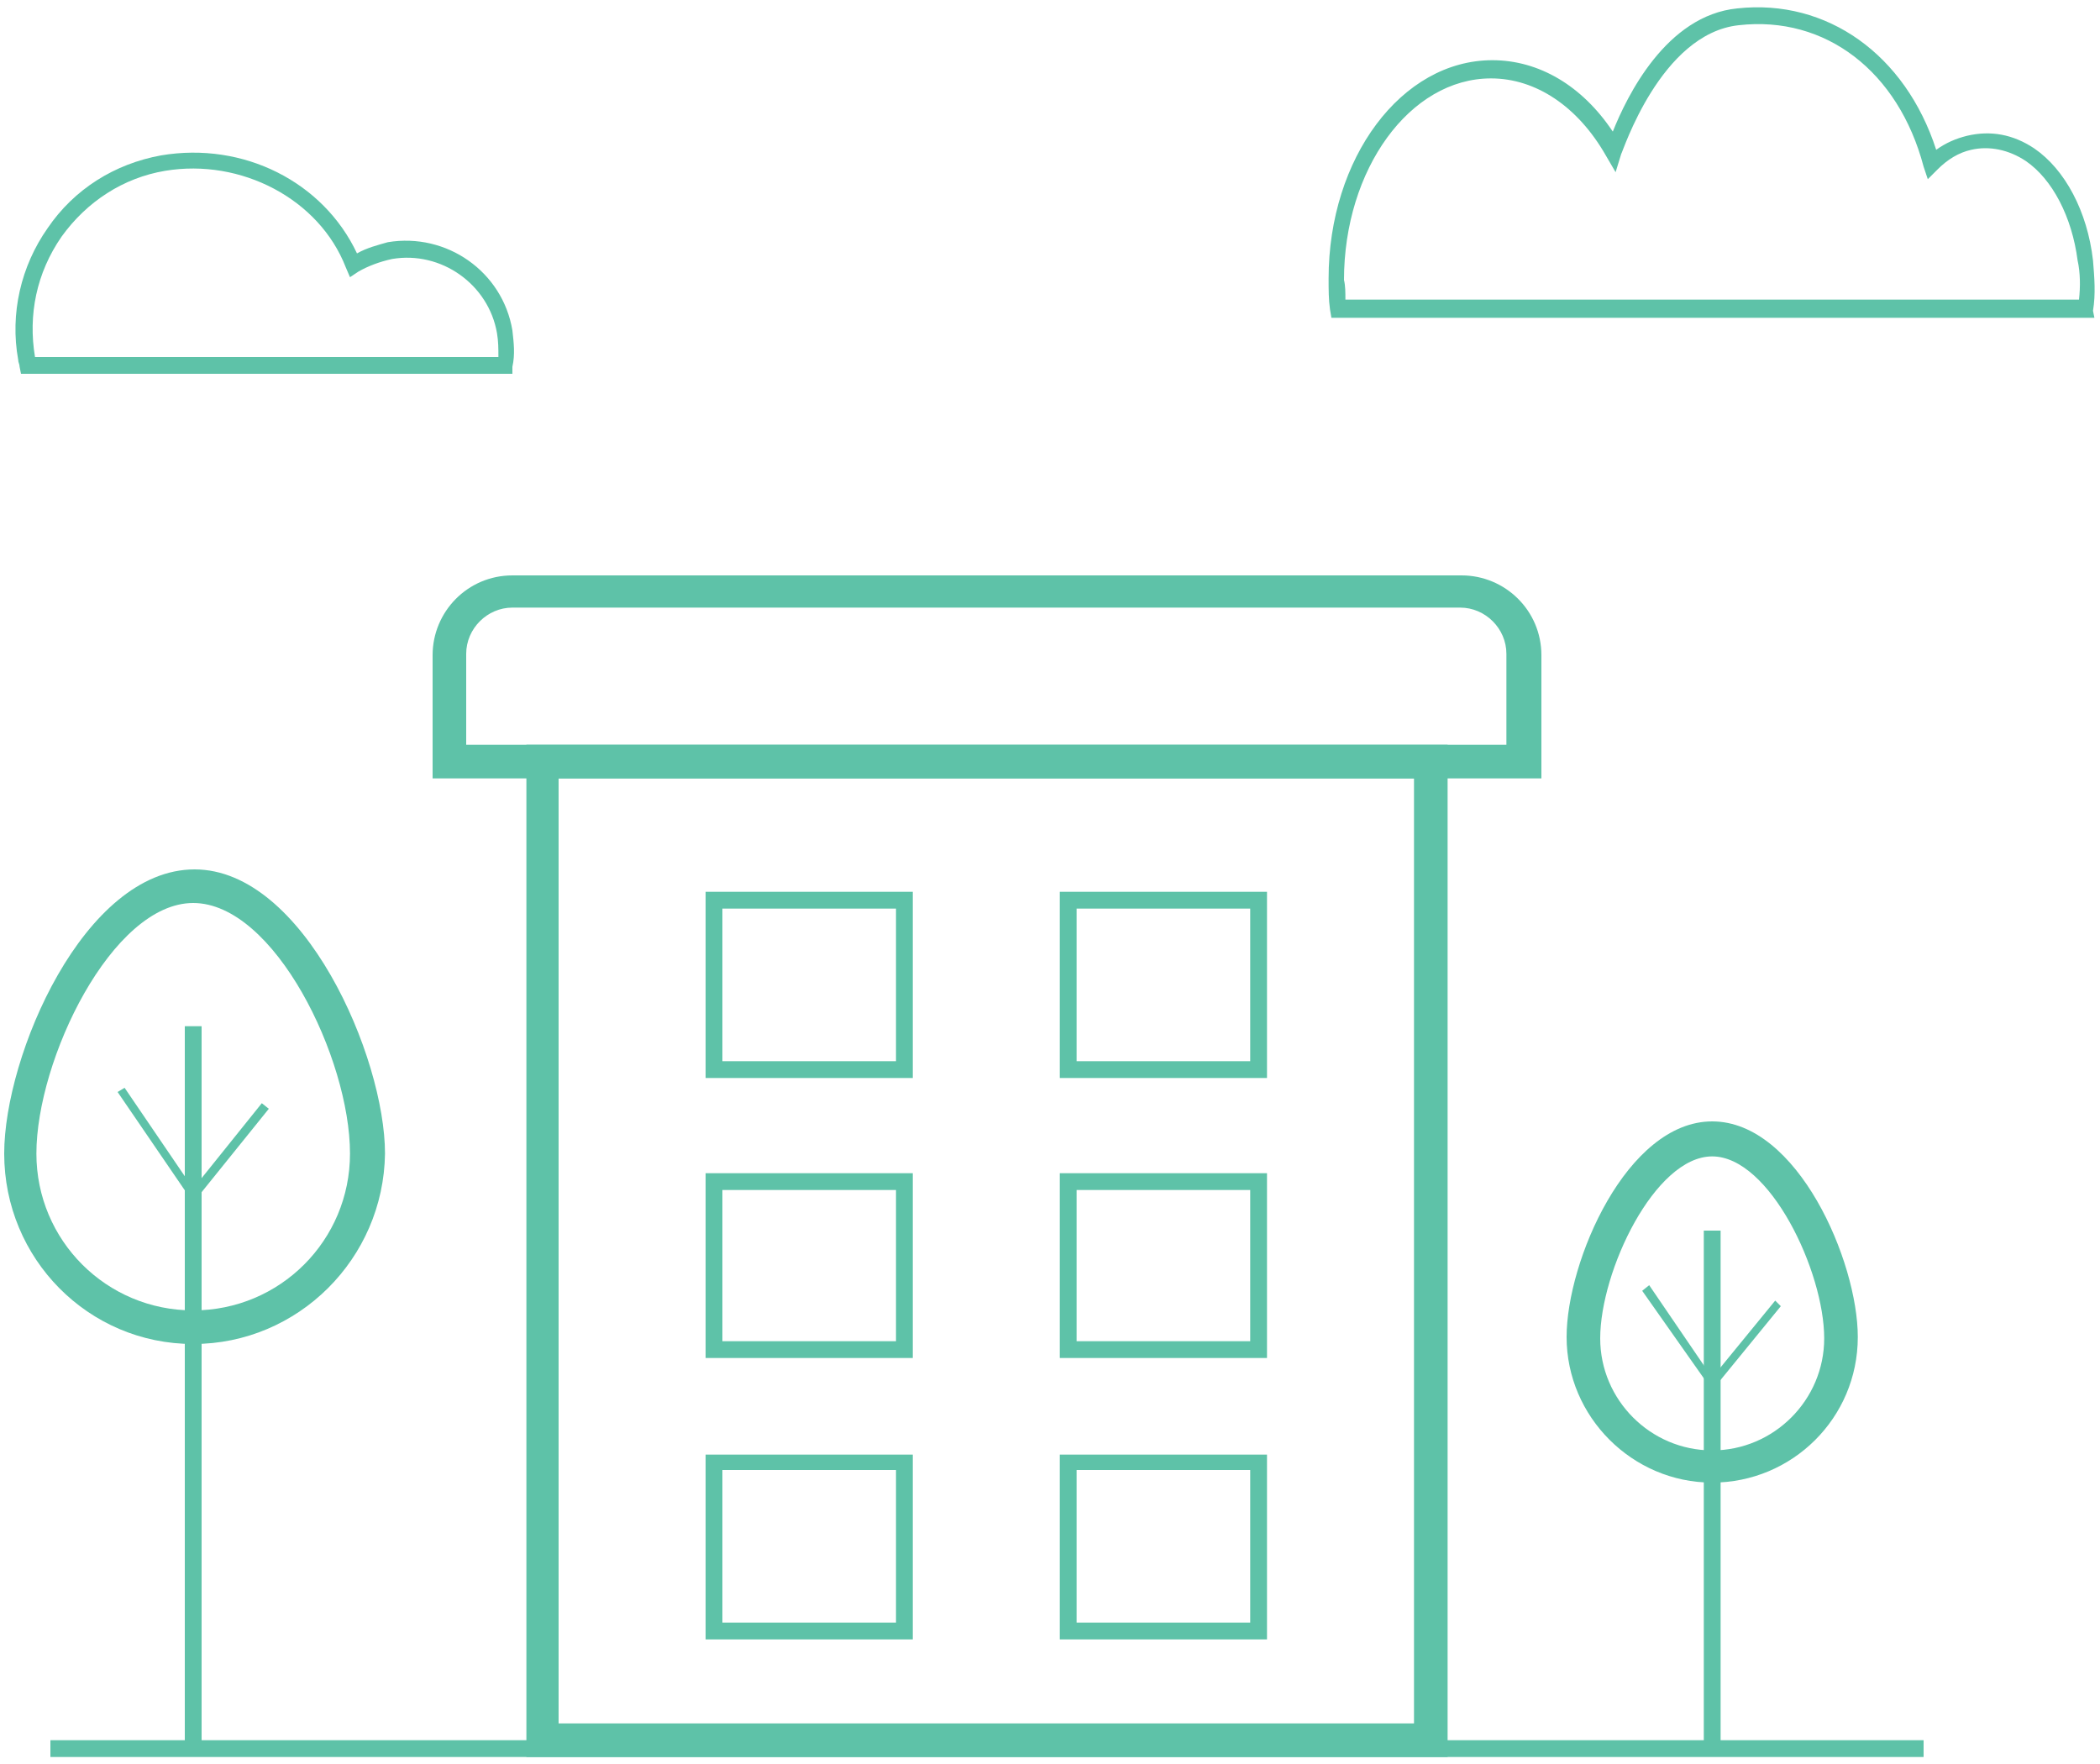 <?xml version="1.0" encoding="utf-8"?>
<!-- Generator: Adobe Illustrator 19.0.0, SVG Export Plug-In . SVG Version: 6.00 Build 0)  -->
<svg version="1.1" id="Layer_1" xmlns="http://www.w3.org/2000/svg" xmlns:xlink="http://www.w3.org/1999/xlink" x="0px" y="0px"
	 viewBox="0 0 150 126" style="enable-background:new 0 0 150 126;" xml:space="preserve">
<style type="text/css">
	.st0{clip-path:url(#XMLID_125_);}
	.st1{clip-path:url(#XMLID_126_);fill:#5EC2A8;}
	.st2{clip-path:url(#XMLID_127_);}
	.st3{clip-path:url(#XMLID_128_);fill:#5EC2A8;}
	.st4{clip-path:url(#XMLID_129_);}
	.st5{clip-path:url(#XMLID_130_);fill:#5EC2A8;}
	.st6{clip-path:url(#XMLID_131_);}
	.st7{clip-path:url(#XMLID_132_);fill:#5EC2A8;}
	.st8{clip-path:url(#XMLID_133_);}
	.st9{clip-path:url(#XMLID_134_);enable-background:new    ;}
	.st10{clip-path:url(#XMLID_135_);}
	.st11{clip-path:url(#XMLID_136_);}
	.st12{clip-path:url(#XMLID_137_);fill:#5EC2A8;}
	.st13{clip-path:url(#XMLID_138_);}
	.st14{clip-path:url(#XMLID_139_);enable-background:new    ;}
	.st15{clip-path:url(#XMLID_140_);}
	.st16{clip-path:url(#XMLID_141_);}
	.st17{clip-path:url(#XMLID_142_);fill:#5EC2A8;}
	.st18{clip-path:url(#XMLID_143_);}
	.st19{clip-path:url(#XMLID_144_);fill:#5EC2A8;}
	.st20{clip-path:url(#XMLID_145_);}
	.st21{clip-path:url(#XMLID_146_);fill:#5EC2A8;}
	.st22{clip-path:url(#XMLID_147_);}
	.st23{clip-path:url(#XMLID_148_);fill:#5EC2A8;}
	.st24{clip-path:url(#XMLID_149_);}
	.st25{clip-path:url(#XMLID_150_);fill:#5EC2A8;}
	.st26{clip-path:url(#XMLID_151_);}
	.st27{clip-path:url(#XMLID_152_);fill:#5EC2A8;}
	.st28{clip-path:url(#XMLID_153_);}
	.st29{clip-path:url(#XMLID_154_);fill:#5EC2A8;}
	.st30{clip-path:url(#XMLID_155_);}
	.st31{clip-path:url(#XMLID_156_);fill:#5EC2A8;}
	.st32{clip-path:url(#XMLID_157_);}
	.st33{clip-path:url(#XMLID_158_);fill:#5EC2A8;}
	.st34{clip-path:url(#XMLID_159_);}
	.st35{clip-path:url(#XMLID_160_);fill:#5EC2A8;}
	.st36{clip-path:url(#XMLID_161_);}
	.st37{clip-path:url(#XMLID_162_);fill:#5EC2A8;}
	.st38{clip-path:url(#XMLID_163_);}
	.st39{clip-path:url(#XMLID_164_);fill:#5EC2A8;}
</style>
<g id="XMLID_118_">
	<defs>
		<path id="XMLID_119_" d="M39.9,55.6H101v67.5H39.9V55.6z M37.6,125.5h65.8V53.2H37.6V125.5z"/>
	</defs>
	<clipPath id="XMLID_125_">
		<use xlink:href="#XMLID_119_"  style="overflow:visible;"/>
	</clipPath>
	<g id="XMLID_122_" class="st0">
		<defs>
			<rect id="XMLID_123_" x="-644.6" y="-667.2" width="1440" height="1519"/>
		</defs>
		<clipPath id="XMLID_126_">
			<use xlink:href="#XMLID_123_"  style="overflow:visible;"/>
		</clipPath>
		<rect id="XMLID_124_" x="32.6" y="48.2" class="st1" width="75.8" height="82.2"/>
	</g>
</g>
<g id="XMLID_111_">
	<defs>
		<path id="XMLID_112_" d="M110,55.6H30.9v-8.8c0-3.1,2.5-5.7,5.7-5.7h67.8c3.1,0,5.7,2.5,5.7,5.7V55.6z M33.3,53.2h74.3v-6.5
			c0-1.8-1.5-3.3-3.3-3.3H36.6c-1.8,0-3.3,1.5-3.3,3.3V53.2z"/>
	</defs>
	<clipPath id="XMLID_127_">
		<use xlink:href="#XMLID_112_"  style="overflow:visible;"/>
	</clipPath>
	<g id="XMLID_115_" class="st2">
		<defs>
			<rect id="XMLID_116_" x="-644.6" y="-667.2" width="1440" height="1519"/>
		</defs>
		<clipPath id="XMLID_128_">
			<use xlink:href="#XMLID_116_"  style="overflow:visible;"/>
		</clipPath>
		<rect id="XMLID_117_" x="25.9" y="36.1" class="st3" width="89.1" height="24.5"/>
	</g>
</g>
<g id="XMLID_104_">
	<defs>
		<path id="XMLID_105_" d="M36.6,26.7H1.5l-0.1-0.5c0-0.2-0.1-0.3-0.1-0.5c-0.6-3.3,0.2-6.7,2.1-9.4c1.9-2.8,4.8-4.6,8.1-5.2
			c5.9-1,11.6,1.9,14,7c0.7-0.4,1.5-0.6,2.2-0.8c4.2-0.7,8.2,2.1,8.9,6.3c0.1,0.9,0.2,1.7,0,2.6L36.6,26.7z M2.5,25.5h33.1
			c0-0.6,0-1.1-0.1-1.7c-0.6-3.5-4-5.9-7.5-5.3c-0.9,0.2-1.7,0.5-2.4,0.9l-0.6,0.4l-0.3-0.7c-1.9-4.9-7.5-7.8-12.9-6.9
			c-3,0.5-5.6,2.2-7.4,4.7C2.6,19.5,2,22.5,2.5,25.5z"/>
	</defs>
	<clipPath id="XMLID_129_">
		<use xlink:href="#XMLID_105_"  style="overflow:visible;"/>
	</clipPath>
	<g id="XMLID_108_" class="st4">
		<defs>
			<rect id="XMLID_109_" x="-644.6" y="-667.2" width="1440" height="1519"/>
		</defs>
		<clipPath id="XMLID_130_">
			<use xlink:href="#XMLID_109_"  style="overflow:visible;"/>
		</clipPath>
		<rect id="XMLID_110_" x="-3.9" y="6" class="st5" width="45.7" height="25.7"/>
	</g>
</g>
<g id="XMLID_97_">
	<defs>
		<path id="XMLID_98_" d="M149.6,22.7l-54.5,0L95,22.1c-0.1-0.7-0.1-1.4-0.1-2.2c0-8.6,5.2-15.6,11.7-15.6c3.3,0,6.4,1.8,8.6,5.1
			c1-2.5,3.8-8.3,8.9-8.8c6.4-0.7,12,3.3,14.2,10.1c0.7-0.5,1.4-0.8,2.2-1c1.7-0.4,3.3-0.1,4.8,0.9c2.2,1.5,3.8,4.5,4.2,8
			c0.1,1.2,0.2,2.4,0,3.6L149.6,22.7z M96.1,21.4l52.4,0c0.1-0.9,0.1-1.9-0.1-2.8c-0.4-3.1-1.8-5.8-3.7-7.1
			c-1.2-0.8-2.6-1.1-3.9-0.8c-0.9,0.2-1.7,0.7-2.4,1.4l-0.7,0.7l-0.3-0.9c-1.8-6.8-7-10.8-13.2-10.1c-5.6,0.6-8.3,9.1-8.4,9.2
			l-0.4,1.3l-0.7-1.2c-2-3.5-5-5.5-8.2-5.5c-5.8,0-10.5,6.5-10.5,14.4C96.1,20.4,96.1,20.9,96.1,21.4z"/>
	</defs>
	<clipPath id="XMLID_131_">
		<use xlink:href="#XMLID_98_"  style="overflow:visible;"/>
	</clipPath>
	<g id="XMLID_101_" class="st6">
		<defs>
			<rect id="XMLID_102_" x="-644.6" y="-667.2" width="1440" height="1519"/>
		</defs>
		<clipPath id="XMLID_132_">
			<use xlink:href="#XMLID_102_"  style="overflow:visible;"/>
		</clipPath>
		<rect id="XMLID_103_" x="89.9" y="-4.5" class="st7" width="64.8" height="32.1"/>
	</g>
</g>
<g id="XMLID_83_">
	<defs>
		<polyline id="XMLID_84_" points="0.3,0.5 149.7,0.5 149.7,125.5 0.3,125.5 		"/>
	</defs>
	<clipPath id="XMLID_133_">
		<use xlink:href="#XMLID_84_"  style="overflow:visible;"/>
	</clipPath>
	<g id="XMLID_85_" class="st8">
		<defs>
			<rect id="XMLID_86_" x="-644.6" y="-667.2" width="1440" height="1519"/>
		</defs>
		<clipPath id="XMLID_134_">
			<use xlink:href="#XMLID_86_"  style="overflow:visible;"/>
		</clipPath>
		<g id="XMLID_87_" class="st9">
			<g id="XMLID_88_">
				<defs>
					<rect id="XMLID_89_" x="0.3" y="62" width="28" height="34"/>
				</defs>
				<clipPath id="XMLID_135_">
					<use xlink:href="#XMLID_89_"  style="overflow:visible;"/>
				</clipPath>
				<g id="XMLID_90_" class="st10">
					<defs>
						<path id="XMLID_91_" d="M13.8,96C6.3,96,0.3,89.9,0.3,82.4c0-7,5.7-20.3,13.6-20.3c7.8,0,13.6,13.4,13.6,20.3
							C27.4,89.9,21.3,96,13.8,96 M13.8,64.5c-5.8,0-11.2,11.2-11.2,17.9c0,6.2,5,11.2,11.2,11.2c6.2,0,11.2-5,11.2-11.2
							C25,75.6,19.6,64.5,13.8,64.5"/>
					</defs>
					<clipPath id="XMLID_136_">
						<use xlink:href="#XMLID_91_"  style="overflow:visible;"/>
					</clipPath>
					<g id="XMLID_94_" class="st11">
						<defs>
							<rect id="XMLID_95_" x="0.3" y="0" width="150" height="126"/>
						</defs>
						<clipPath id="XMLID_137_">
							<use xlink:href="#XMLID_95_"  style="overflow:visible;"/>
						</clipPath>
						<rect id="XMLID_96_" x="-4.7" y="57.1" class="st12" width="37.1" height="43.9"/>
					</g>
				</g>
			</g>
		</g>
	</g>
</g>
<g id="XMLID_2_">
	<defs>
		<rect id="XMLID_3_" x="0.3" y="0.5" width="149.5" height="125"/>
	</defs>
	<clipPath id="XMLID_138_">
		<use xlink:href="#XMLID_3_"  style="overflow:visible;"/>
	</clipPath>
	<g id="XMLID_4_" class="st13">
		<defs>
			<rect id="XMLID_5_" x="-644.6" y="-667.2" width="1440" height="1519"/>
		</defs>
		<clipPath id="XMLID_139_">
			<use xlink:href="#XMLID_5_"  style="overflow:visible;"/>
		</clipPath>
		<g id="XMLID_6_" class="st14">
			<g id="XMLID_7_">
				<defs>
					<rect id="XMLID_8_" x="3.3" y="63" width="135" height="63"/>
				</defs>
				<clipPath id="XMLID_140_">
					<use xlink:href="#XMLID_8_"  style="overflow:visible;"/>
				</clipPath>
				<g id="XMLID_78_" class="st15">
					<defs>
						<rect id="XMLID_79_" x="13.2" y="73.3" width="1.2" height="51.6"/>
					</defs>
					<clipPath id="XMLID_141_">
						<use xlink:href="#XMLID_79_"  style="overflow:visible;"/>
					</clipPath>
					<g id="XMLID_80_" class="st16">
						<defs>
							<rect id="XMLID_81_" x="0.3" y="0" width="150" height="126"/>
						</defs>
						<clipPath id="XMLID_142_">
							<use xlink:href="#XMLID_81_"  style="overflow:visible;"/>
						</clipPath>
						<rect id="XMLID_82_" x="8.2" y="68.3" class="st17" width="11.2" height="61.6"/>
					</g>
				</g>
				<g id="XMLID_73_" class="st15">
					<defs>
						<rect id="XMLID_74_" x="3.6" y="124.3" width="133.8" height="1.2"/>
					</defs>
					<clipPath id="XMLID_143_">
						<use xlink:href="#XMLID_74_"  style="overflow:visible;"/>
					</clipPath>
					<g id="XMLID_75_" class="st18">
						<defs>
							<rect id="XMLID_76_" x="0.3" y="0" width="150" height="126"/>
						</defs>
						<clipPath id="XMLID_144_">
							<use xlink:href="#XMLID_76_"  style="overflow:visible;"/>
						</clipPath>
						<rect id="XMLID_77_" x="-1.4" y="119.3" class="st19" width="143.8" height="11.2"/>
					</g>
				</g>
				<g id="XMLID_66_" class="st15">
					<defs>
						<path id="XMLID_67_" d="M65.2,77H50.4V63.7h14.8V77z M51.6,75.8H64V64.9H51.6V75.8z"/>
					</defs>
					<clipPath id="XMLID_145_">
						<use xlink:href="#XMLID_67_"  style="overflow:visible;"/>
					</clipPath>
					<g id="XMLID_70_" class="st20">
						<defs>
							<rect id="XMLID_71_" x="0.3" y="0" width="150" height="126"/>
						</defs>
						<clipPath id="XMLID_146_">
							<use xlink:href="#XMLID_71_"  style="overflow:visible;"/>
						</clipPath>
						<rect id="XMLID_72_" x="45.4" y="58.7" class="st21" width="24.8" height="23.2"/>
					</g>
				</g>
				<g id="XMLID_59_" class="st15">
					<defs>
						<path id="XMLID_60_" d="M90.5,77H75.7V63.7h14.8V77z M76.9,75.8h12.4V64.9H76.9V75.8z"/>
					</defs>
					<clipPath id="XMLID_147_">
						<use xlink:href="#XMLID_60_"  style="overflow:visible;"/>
					</clipPath>
					<g id="XMLID_63_" class="st22">
						<defs>
							<rect id="XMLID_64_" x="0.3" y="0" width="150" height="126"/>
						</defs>
						<clipPath id="XMLID_148_">
							<use xlink:href="#XMLID_64_"  style="overflow:visible;"/>
						</clipPath>
						<rect id="XMLID_65_" x="70.7" y="58.7" class="st23" width="24.8" height="23.2"/>
					</g>
				</g>
				<g id="XMLID_52_" class="st15">
					<defs>
						<path id="XMLID_53_" d="M65.2,97H50.4V83.8h14.8V97z M51.6,95.8H64V85H51.6V95.8z"/>
					</defs>
					<clipPath id="XMLID_149_">
						<use xlink:href="#XMLID_53_"  style="overflow:visible;"/>
					</clipPath>
					<g id="XMLID_56_" class="st24">
						<defs>
							<rect id="XMLID_57_" x="0.3" y="0" width="150" height="126"/>
						</defs>
						<clipPath id="XMLID_150_">
							<use xlink:href="#XMLID_57_"  style="overflow:visible;"/>
						</clipPath>
						<rect id="XMLID_58_" x="45.4" y="78.8" class="st25" width="24.8" height="23.2"/>
					</g>
				</g>
				<g id="XMLID_45_" class="st15">
					<defs>
						<path id="XMLID_46_" d="M90.5,97H75.7V83.8h14.8V97z M76.9,95.8h12.4V85H76.9V95.8z"/>
					</defs>
					<clipPath id="XMLID_151_">
						<use xlink:href="#XMLID_46_"  style="overflow:visible;"/>
					</clipPath>
					<g id="XMLID_49_" class="st26">
						<defs>
							<rect id="XMLID_50_" x="0.3" y="0" width="150" height="126"/>
						</defs>
						<clipPath id="XMLID_152_">
							<use xlink:href="#XMLID_50_"  style="overflow:visible;"/>
						</clipPath>
						<rect id="XMLID_51_" x="70.7" y="78.8" class="st27" width="24.8" height="23.2"/>
					</g>
				</g>
				<g id="XMLID_38_" class="st15">
					<defs>
						<path id="XMLID_39_" d="M65.2,117.1H50.4v-13.2h14.8V117.1z M51.6,115.9H64V105H51.6V115.9z"/>
					</defs>
					<clipPath id="XMLID_153_">
						<use xlink:href="#XMLID_39_"  style="overflow:visible;"/>
					</clipPath>
					<g id="XMLID_42_" class="st28">
						<defs>
							<rect id="XMLID_43_" x="0.3" y="0" width="150" height="126"/>
						</defs>
						<clipPath id="XMLID_154_">
							<use xlink:href="#XMLID_43_"  style="overflow:visible;"/>
						</clipPath>
						<rect id="XMLID_44_" x="45.4" y="98.8" class="st29" width="24.8" height="23.2"/>
					</g>
				</g>
				<g id="XMLID_31_" class="st15">
					<defs>
						<path id="XMLID_32_" d="M90.5,117.1H75.7v-13.2h14.8V117.1z M76.9,115.9h12.4V105H76.9V115.9z"/>
					</defs>
					<clipPath id="XMLID_155_">
						<use xlink:href="#XMLID_32_"  style="overflow:visible;"/>
					</clipPath>
					<g id="XMLID_35_" class="st30">
						<defs>
							<rect id="XMLID_36_" x="0.3" y="0" width="150" height="126"/>
						</defs>
						<clipPath id="XMLID_156_">
							<use xlink:href="#XMLID_36_"  style="overflow:visible;"/>
						</clipPath>
						<rect id="XMLID_37_" x="70.7" y="98.8" class="st31" width="24.8" height="23.2"/>
					</g>
				</g>
				<g id="XMLID_26_" class="st15">
					<defs>
						<polygon id="XMLID_27_" points="13.8,85.9 8.4,78 8.9,77.7 13.8,84.9 18.7,78.8 19.2,79.2 						"/>
					</defs>
					<clipPath id="XMLID_157_">
						<use xlink:href="#XMLID_27_"  style="overflow:visible;"/>
					</clipPath>
					<g id="XMLID_28_" class="st32">
						<defs>
							<rect id="XMLID_29_" x="0.3" y="0" width="150" height="126"/>
						</defs>
						<clipPath id="XMLID_158_">
							<use xlink:href="#XMLID_29_"  style="overflow:visible;"/>
						</clipPath>
						<rect id="XMLID_30_" x="3.4" y="72.7" class="st33" width="20.8" height="18.2"/>
					</g>
				</g>
				<g id="XMLID_19_" class="st15">
					<defs>
						<path id="XMLID_20_" d="M122.3,105.9c-5.7,0-10.4-4.7-10.4-10.4c0-5.4,4.3-15.4,10.4-15.4c6.1,0,10.4,10,10.4,15.4
							C132.7,101.3,128,105.9,122.3,105.9 M122.3,82.6c-4.1,0-8,8.2-8,13c0,4.4,3.6,8,8,8s8-3.6,8-8
							C130.3,90.8,126.4,82.6,122.3,82.6"/>
					</defs>
					<clipPath id="XMLID_159_">
						<use xlink:href="#XMLID_20_"  style="overflow:visible;"/>
					</clipPath>
					<g id="XMLID_23_" class="st34">
						<defs>
							<rect id="XMLID_24_" x="0.3" y="0" width="150" height="126"/>
						</defs>
						<clipPath id="XMLID_160_">
							<use xlink:href="#XMLID_24_"  style="overflow:visible;"/>
						</clipPath>
						<rect id="XMLID_25_" x="106.9" y="75.2" class="st35" width="30.8" height="35.8"/>
					</g>
				</g>
				<g id="XMLID_14_" class="st15">
					<defs>
						<rect id="XMLID_15_" x="121.7" y="87.9" width="1.2" height="37.3"/>
					</defs>
					<clipPath id="XMLID_161_">
						<use xlink:href="#XMLID_15_"  style="overflow:visible;"/>
					</clipPath>
					<g id="XMLID_16_" class="st36">
						<defs>
							<rect id="XMLID_17_" x="0.3" y="0" width="150" height="126"/>
						</defs>
						<clipPath id="XMLID_162_">
							<use xlink:href="#XMLID_17_"  style="overflow:visible;"/>
						</clipPath>
						<rect id="XMLID_18_" x="116.7" y="82.9" class="st37" width="11.2" height="47.3"/>
					</g>
				</g>
				<g id="XMLID_9_" class="st15">
					<defs>
						<polygon id="XMLID_10_" points="122.3,99.3 117.3,92.2 117.8,91.8 122.3,98.4 126.8,92.9 127.2,93.3 						"/>
					</defs>
					<clipPath id="XMLID_163_">
						<use xlink:href="#XMLID_10_"  style="overflow:visible;"/>
					</clipPath>
					<g id="XMLID_11_" class="st38">
						<defs>
							<rect id="XMLID_12_" x="0.3" y="0" width="150" height="126"/>
						</defs>
						<clipPath id="XMLID_164_">
							<use xlink:href="#XMLID_12_"  style="overflow:visible;"/>
						</clipPath>
						<rect id="XMLID_13_" x="112.3" y="86.8" class="st39" width="19.9" height="17.5"/>
					</g>
				</g>
			</g>
		</g>
	</g>
</g>
</svg>
